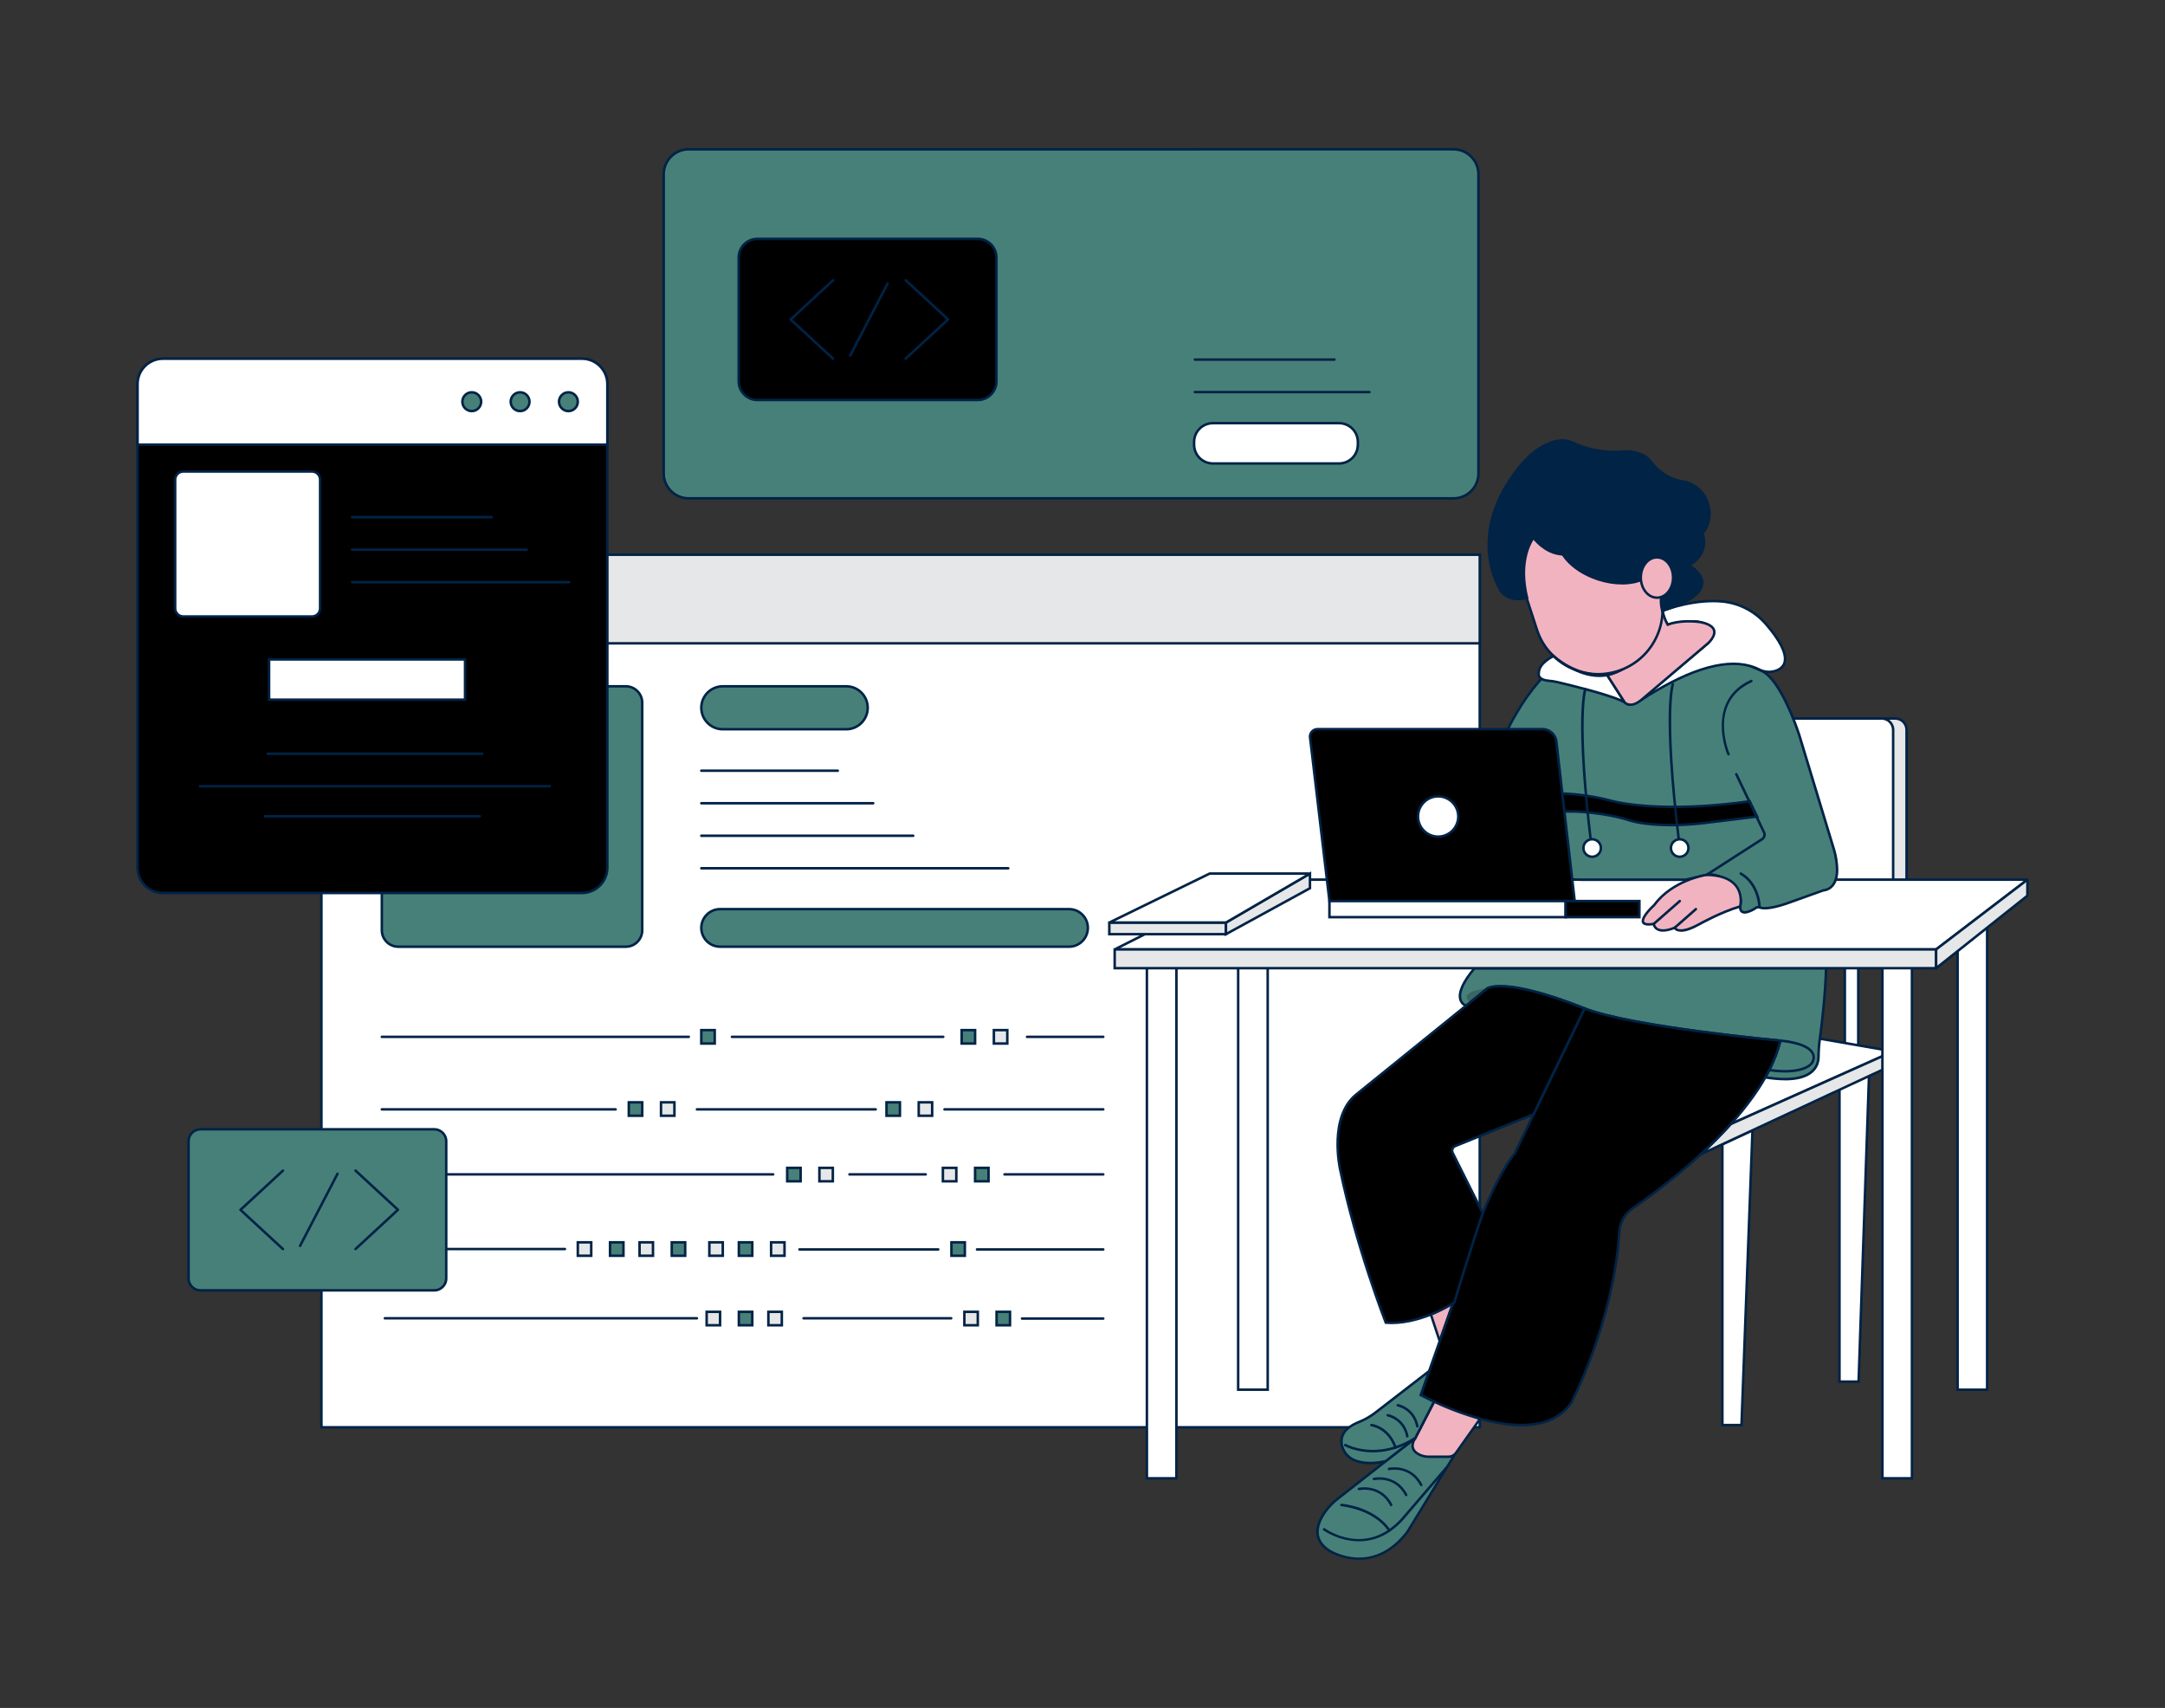 <?xml version="1.0" encoding="UTF-8"?>
<svg xmlns="http://www.w3.org/2000/svg" id="a" width="865.76" height="682.89" viewBox="0 0 865.76 682.89">
  <rect x="0" y="0" width="865.76" height="682.89" fill="#333333" stroke="none"/>
  <g>
    <g>
      <path d="M717.33,287.28h40.54c2.51,0,4.55,2.04,4.55,4.55v67.37h-45.09v-71.92h0Z" fill="#e6e7e8"></path>
      <path d="M762.92,359.7h-46.09v-72.92h41.04c2.78,0,5.05,2.27,5.05,5.05v67.87Zm-45.09-1h44.09v-66.87c0-2.23-1.82-4.05-4.05-4.05h-40.04v70.92Z" fill="#002346"></path>
    </g>
    <g>
      <path d="M711.97,287.28h40.53c2.51,0,4.55,2.04,4.55,4.55v67.37h-45.08v-71.92h0Z" fill="#fff"></path>
      <path d="M757.55,359.7h-46.08v-72.92h41.03c2.78,0,5.05,2.27,5.05,5.05v67.87Zm-45.08-1h44.08v-66.87c0-2.23-1.82-4.05-4.05-4.05h-40.03v70.92Z" fill="#002346"></path>
    </g>
    <g>
      <rect x="128.54" y="221.8" width="463.2" height="348.88" fill="#fff"></rect>
      <path d="M592.24,571.18H128.04V221.3h464.2v349.88Zm-463.2-1h462.2V222.3H129.04v347.88Z" fill="#002346"></path>
    </g>
    <g>
      <rect x="132.3" y="221.8" width="459.44" height="35.42" fill="#e6e7e8"></rect>
      <path d="M592.24,257.72H131.8v-36.42h460.44v36.42Zm-459.44-1h458.44v-34.42H132.8v34.42Z" fill="#002346"></path>
    </g>
    <g>
      <rect x="152.69" y="274.4" width="104.13" height="104.13" rx="6.58" ry="6.58" fill="#478079"></rect>
      <path d="M250.24,379.03h-90.97c-3.9,0-7.08-3.17-7.08-7.08v-90.97c0-3.9,3.17-7.08,7.08-7.08h90.97c3.9,0,7.08,3.17,7.08,7.08v90.97c0,3.9-3.17,7.08-7.08,7.08Zm-90.97-104.13c-3.35,0-6.08,2.73-6.08,6.08v90.97c0,3.35,2.73,6.08,6.08,6.08h90.97c3.35,0,6.08-2.73,6.08-6.08v-90.97c0-3.35-2.73-6.08-6.08-6.08h-90.97Z" fill="#002346"></path>
    </g>
    <g>
      <rect x="737.73" y="384.96" width="5.37" height="37.57" fill="#fff"></rect>
      <path d="M743.6,423.03h-6.37v-38.57h6.37v38.57Zm-5.37-1h4.37v-36.57h-4.37v36.57Z" fill="#002346"></path>
    </g>
    <g>
      <polygon points="688.76 457.52 688.76 569.78 696.4 569.78 700.8 451.92 688.76 457.52" fill="#fff"></polygon>
      <path d="M696.88,570.28h-8.62v-113.08l13.07-6.08-4.45,119.16Zm-7.62-1h6.66l4.35-116.56-11.01,5.12v111.44Z" fill="#002346"></path>
    </g>
    <g>
      <polygon points="735.58 435.42 735.58 552.42 743.23 552.42 747.39 430.05 735.58 435.42" fill="#fff"></polygon>
      <path d="M743.71,552.92h-8.63v-117.82l12.84-5.84-.03,.81-4.18,122.85Zm-7.63-1h6.67l4.12-121.08-10.78,4.9v116.18Z" fill="#002346"></path>
    </g>
    <g>
      <polygon points="692.1 449.44 757.05 420.39 727.73 415.3 693.88 400.78 692.1 449.44" fill="#fff"></polygon>
      <path d="M691.57,450.22l1.84-50.19,34.47,14.78,30.88,5.36-67.18,30.05Zm2.78-48.7l-1.72,47.13,62.72-28.05-27.82-4.84-33.18-14.23Z" fill="#002346"></path>
    </g>
    <g>
      <path d="M680.01,461.59l77-35.83v-5.37l-64.91,29.05s-7.55,8.26-12.09,12.15Z" fill="#e6e7e8"></path>
      <path d="M676.92,463.58l2.77-2.37c4.46-3.83,11.97-12.02,12.05-12.11l.17-.12,65.61-29.37v6.46l-.29,.13-80.3,37.37Zm15.48-13.73c-.64,.7-5.54,6.01-9.63,9.9l73.74-34.31v-4.28l-64.11,28.69Z" fill="#002346"></path>
    </g>
    <g>
      <rect x="265.41" y="59.7" width="325.8" height="139.55" rx="9.97" ry="9.97" fill="#478079"></rect>
      <path d="M581.24,199.75H275.38c-5.77,0-10.47-4.7-10.47-10.47V69.67c0-5.77,4.7-10.47,10.47-10.47h305.86c5.77,0,10.47,4.7,10.47,10.47v119.61c0,5.77-4.7,10.47-10.47,10.47ZM275.38,60.2c-5.22,0-9.47,4.25-9.47,9.47v119.61c0,5.22,4.25,9.47,9.47,9.47h305.86c5.22,0,9.47-4.25,9.47-9.47V69.67c0-5.22-4.25-9.47-9.47-9.47H275.38Z" fill="#002346"></path>
    </g>
    <g>
      <rect x="477.51" y="169.2" width="65.48" height="16.1" rx="7.5" ry="7.5" fill="#fff"></rect>
      <path d="M535.49,185.8h-50.48c-4.41,0-8-3.59-8-8v-1.1c0-4.41,3.59-8,8-8h50.48c4.41,0,8,3.59,8,8v1.1c0,4.41-3.59,8-8,8Zm-50.48-16.1c-3.86,0-7,3.14-7,7v1.1c0,3.86,3.14,7,7,7h50.48c3.86,0,7-3.14,7-7v-1.1c0-3.86-3.14-7-7-7h-50.48Z" fill="#002346"></path>
    </g>
    <g>
      <rect x="55.01" y="143.43" width="187.86" height="213.62" rx="10.13" ry="10.13" fill="#000000"></rect>
      <path d="M232.74,357.55H65.14c-5.86,0-10.63-4.77-10.63-10.63V153.56c0-5.86,4.77-10.63,10.63-10.63H232.74c5.86,0,10.63,4.77,10.63,10.63v193.35c0,5.86-4.77,10.63-10.63,10.63ZM65.14,143.93c-5.31,0-9.63,4.32-9.63,9.63v193.35c0,5.31,4.32,9.63,9.63,9.63H232.74c5.31,0,9.63-4.32,9.63-9.63V153.56c0-5.31-4.32-9.63-9.63-9.63H65.14Z" fill="#002346"></path>
    </g>
    <g>
      <path d="M65.14,143.43H232.74c5.6,0,10.13,4.54,10.13,10.13v24.22H55.01v-24.22c0-5.6,4.54-10.13,10.13-10.13Z" fill="#fff"></path>
      <path d="M243.37,178.28H54.51v-24.72c0-5.86,4.77-10.63,10.63-10.63H232.74c5.86,0,10.63,4.77,10.63,10.63v24.72Zm-187.86-1H242.37v-23.72c0-5.31-4.32-9.63-9.63-9.63H65.14c-5.31,0-9.63,4.32-9.63,9.63v23.72Z" fill="#002346"></path>
    </g>
    <g>
      <circle cx="188.65" cy="160.61" r="3.76" fill="#478079"></circle>
      <path d="M188.65,164.87c-2.35,0-4.26-1.91-4.26-4.26s1.91-4.26,4.26-4.26,4.26,1.91,4.26,4.26-1.91,4.26-4.26,4.26Zm0-7.52c-1.8,0-3.26,1.46-3.26,3.26s1.46,3.26,3.26,3.26,3.26-1.46,3.26-3.26-1.46-3.26-3.26-3.26Z" fill="#002346"></path>
    </g>
    <g>
      <circle cx="207.98" cy="160.61" r="3.76" fill="#478079"></circle>
      <path d="M207.98,164.87c-2.35,0-4.26-1.91-4.26-4.26s1.91-4.26,4.26-4.26,4.26,1.91,4.26,4.26-1.91,4.26-4.26,4.26Zm0-7.52c-1.8,0-3.26,1.46-3.26,3.26s1.46,3.26,3.26,3.26,3.26-1.46,3.26-3.26-1.46-3.26-3.26-3.26Z" fill="#002346"></path>
    </g>
    <g>
      <circle cx="227.3" cy="160.61" r="3.76" fill="#478079"></circle>
      <path d="M227.3,164.87c-2.35,0-4.26-1.91-4.26-4.26s1.91-4.26,4.26-4.26,4.26,1.91,4.26,4.26-1.91,4.26-4.26,4.26Zm0-7.52c-1.8,0-3.26,1.46-3.26,3.26s1.46,3.26,3.26,3.26,3.26-1.46,3.26-3.26-1.46-3.26-3.26-3.26Z" fill="#002346"></path>
    </g>
    <g>
      <rect x="107.61" y="263.66" width="78.36" height="16.1" fill="#fff"></rect>
      <path d="M186.47,280.26H107.11v-17.1h79.36v17.1Zm-78.36-1h77.36v-15.1H108.11v15.1Z" fill="#002346"></path>
    </g>
    <g>
      <rect x="280.44" y="274.4" width="66.55" height="17.18" rx="8.59" ry="8.59" fill="#478079"></rect>
      <path d="M338.4,292.08h-49.37c-5.01,0-9.09-4.08-9.09-9.09s4.08-9.09,9.09-9.09h49.37c5.01,0,9.09,4.08,9.09,9.09s-4.08,9.09-9.09,9.09Zm-49.37-17.18c-4.46,0-8.09,3.63-8.09,8.09s3.63,8.09,8.09,8.09h49.37c4.46,0,8.09-3.63,8.09-8.09s-3.63-8.09-8.09-8.09h-49.37Z" fill="#002346"></path>
    </g>
    <g>
      <rect x="280.44" y="363.49" width="154.58" height="15.03" rx="7.51" ry="7.51" fill="#478079"></rect>
      <path d="M427.51,379.02h-139.55c-4.42,0-8.02-3.6-8.02-8.02s3.6-8.01,8.02-8.01h139.55c4.42,0,8.02,3.6,8.02,8.01s-3.6,8.02-8.02,8.02Zm-139.55-15.03c-3.87,0-7.02,3.15-7.02,7.01s3.15,7.02,7.02,7.02h139.55c3.87,0,7.02-3.15,7.02-7.02s-3.15-7.01-7.02-7.01h-139.55Z" fill="#002346"></path>
    </g>
    <g>
      <rect x="280.44" y="411.87" width="5.37" height="5.37" fill="#478079"></rect>
      <path d="M286.31,417.74h-6.37v-6.37h6.37v6.37Zm-5.37-1h4.37v-4.37h-4.37v4.37Z" fill="#002346"></path>
    </g>
    <g>
      <rect x="384.56" y="411.87" width="5.37" height="5.37" fill="#478079"></rect>
      <path d="M390.43,417.74h-6.37v-6.37h6.37v6.37Zm-5.37-1h4.37v-4.37h-4.37v4.37Z" fill="#002346"></path>
    </g>
    <g>
      <rect x="397.44" y="411.87" width="5.37" height="5.37" fill="#e6e7e8"></rect>
      <path d="M403.31,417.74h-6.37v-6.37h6.37v6.37Zm-5.37-1h4.37v-4.37h-4.37v4.37Z" fill="#002346"></path>
    </g>
    <g>
      <rect x="251.45" y="440.74" width="5.37" height="5.37" fill="#478079"></rect>
      <path d="M257.32,446.61h-6.37v-6.37h6.37v6.37Zm-5.37-1h4.37v-4.37h-4.37v4.37Z" fill="#002346"></path>
    </g>
    <g>
      <rect x="264.33" y="440.74" width="5.37" height="5.37" fill="#e6e7e8"></rect>
      <path d="M270.2,446.61h-6.37v-6.37h6.37v6.37Zm-5.37-1h4.37v-4.37h-4.37v4.37Z" fill="#002346"></path>
    </g>
    <g>
      <rect x="314.79" y="466.95" width="5.37" height="5.37" fill="#478079"></rect>
      <path d="M320.66,472.82h-6.37v-6.37h6.37v6.37Zm-5.37-1h4.37v-4.37h-4.37v4.37Z" fill="#002346"></path>
    </g>
    <g>
      <rect x="327.67" y="466.95" width="5.37" height="5.37" fill="#e6e7e8"></rect>
      <path d="M333.54,472.82h-6.37v-6.37h6.37v6.37Zm-5.37-1h4.37v-4.37h-4.37v4.37Z" fill="#002346"></path>
    </g>
    <g>
      <rect x="385.64" y="524.51" width="5.37" height="5.37" fill="#e6e7e8"></rect>
      <path d="M391.51,530.38h-6.37v-6.37h6.37v6.37Zm-5.37-1h4.37v-4.37h-4.37v4.37Z" fill="#002346"></path>
    </g>
    <g>
      <rect x="398.52" y="524.51" width="5.37" height="5.37" fill="#478079"></rect>
      <path d="M404.39,530.38h-6.37v-6.37h6.37v6.37Zm-5.37-1h4.37v-4.37h-4.37v4.37Z" fill="#002346"></path>
    </g>
    <g>
      <rect x="377.05" y="466.95" width="5.37" height="5.37" fill="#e6e7e8"></rect>
      <path d="M382.92,472.82h-6.37v-6.37h6.37v6.37Zm-5.37-1h4.37v-4.37h-4.37v4.37Z" fill="#002346"></path>
    </g>
    <g>
      <rect x="389.93" y="466.95" width="5.37" height="5.37" fill="#478079"></rect>
      <path d="M395.8,472.82h-6.37v-6.37h6.37v6.37Zm-5.37-1h4.37v-4.37h-4.37v4.37Z" fill="#002346"></path>
    </g>
    <g>
      <rect x="231.06" y="496.72" width="5.37" height="5.37" fill="#e6e7e8"></rect>
      <path d="M236.93,502.59h-6.37v-6.37h6.37v6.37Zm-5.37-1h4.37v-4.37h-4.37v4.37Z" fill="#002346"></path>
    </g>
    <g>
      <rect x="243.94" y="496.72" width="5.37" height="5.37" fill="#478079"></rect>
      <path d="M249.81,502.59h-6.37v-6.37h6.37v6.37Zm-5.37-1h4.37v-4.37h-4.37v4.37Z" fill="#002346"></path>
    </g>
    <g>
      <rect x="255.75" y="496.72" width="5.37" height="5.37" fill="#e6e7e8"></rect>
      <path d="M261.62,502.59h-6.37v-6.37h6.37v6.37Zm-5.37-1h4.37v-4.37h-4.37v4.37Z" fill="#002346"></path>
    </g>
    <g>
      <rect x="282.58" y="524.51" width="5.37" height="5.37" fill="#e6e7e8"></rect>
      <path d="M288.45,530.38h-6.37v-6.37h6.37v6.37Zm-5.37-1h4.37v-4.37h-4.37v4.37Z" fill="#002346"></path>
    </g>
    <g>
      <rect x="295.46" y="524.51" width="5.37" height="5.37" fill="#478079"></rect>
      <path d="M301.33,530.38h-6.37v-6.37h6.37v6.37Zm-5.37-1h4.37v-4.37h-4.37v4.37Z" fill="#002346"></path>
    </g>
    <g>
      <rect x="307.27" y="524.51" width="5.37" height="5.37" fill="#e6e7e8"></rect>
      <path d="M313.14,530.38h-6.37v-6.37h6.37v6.37Zm-5.37-1h4.37v-4.37h-4.37v4.37Z" fill="#002346"></path>
    </g>
    <g>
      <rect x="268.63" y="496.72" width="5.37" height="5.37" fill="#478079"></rect>
      <path d="M274.5,502.59h-6.37v-6.37h6.37v6.37Zm-5.37-1h4.37v-4.37h-4.37v4.37Z" fill="#002346"></path>
    </g>
    <g>
      <rect x="283.66" y="496.72" width="5.37" height="5.37" fill="#e6e7e8"></rect>
      <path d="M289.53,502.59h-6.37v-6.37h6.37v6.37Zm-5.37-1h4.37v-4.37h-4.37v4.37Z" fill="#002346"></path>
    </g>
    <g>
      <rect x="295.46" y="496.72" width="5.37" height="5.37" fill="#478079"></rect>
      <path d="M301.33,502.59h-6.37v-6.37h6.37v6.37Zm-5.37-1h4.37v-4.37h-4.37v4.37Z" fill="#002346"></path>
    </g>
    <g>
      <rect x="380.46" y="496.72" width="5.37" height="5.37" fill="#478079"></rect>
      <path d="M386.33,502.59h-6.37v-6.37h6.37v6.37Zm-5.37-1h4.37v-4.37h-4.37v4.37Z" fill="#002346"></path>
    </g>
    <g>
      <rect x="308.35" y="496.72" width="5.37" height="5.37" fill="#e6e7e8"></rect>
      <path d="M314.22,502.59h-6.37v-6.37h6.37v6.37Zm-5.37-1h4.37v-4.37h-4.37v4.37Z" fill="#002346"></path>
    </g>
    <g>
      <rect x="354.5" y="440.74" width="5.37" height="5.37" fill="#478079"></rect>
      <path d="M360.37,446.61h-6.37v-6.37h6.37v6.37Zm-5.37-1h4.37v-4.37h-4.37v4.37Z" fill="#002346"></path>
    </g>
    <g>
      <rect x="367.39" y="440.74" width="5.37" height="5.37" fill="#e6e7e8"></rect>
      <path d="M373.26,446.61h-6.37v-6.37h6.37v6.37Zm-5.37-1h4.37v-4.37h-4.37v4.37Z" fill="#002346"></path>
    </g>
    <g>
      <rect x="458.63" y="382.82" width="11.81" height="208.25" fill="#fff"></rect>
      <path d="M470.94,591.57h-12.81v-209.25h12.81v209.25Zm-11.81-1h10.81v-207.25h-10.81v207.25Z" fill="#002346"></path>
    </g>
    <g>
      <rect x="495.13" y="383.35" width="11.81" height="172.29" fill="#fff"></rect>
      <path d="M507.44,556.14h-12.81v-173.29h12.81v173.29Zm-11.81-1h10.81v-171.29h-10.81v171.29Z" fill="#002346"></path>
    </g>
    <g>
      <rect x="752.76" y="382.82" width="11.81" height="208.25" fill="#fff"></rect>
      <path d="M765.07,591.57h-12.81v-209.25h12.81v209.25Zm-11.81-1h10.81v-207.25h-10.81v207.25Z" fill="#002346"></path>
    </g>
    <g>
      <rect x="782.82" y="369.4" width="11.81" height="186.25" fill="#fff"></rect>
      <path d="M795.13,556.15h-12.81v-187.25h12.81v187.25Zm-11.81-1h10.81v-185.25h-10.81v185.25Z" fill="#002346"></path>
    </g>
    <g>
      <path d="M446.29,379.33l54.85-27.62h309.45c.05,0,.07,.07,.03,.1l-36.39,27.79H446.35c-.15,0-.2-.2-.06-.27Z" fill="#fff"></path>
      <path d="M774.4,380.1H446.35c-.3,0-.56-.2-.62-.5-.07-.29,.07-.59,.34-.72l54.96-27.67h309.92l.17,.38c.08,.22,0,.47-.19,.62l-36.53,27.9Zm-326.55-1h326.21l35.21-26.89H501.26l-53.4,26.89Z" fill="#002346"></path>
    </g>
    <g>
      <path d="M565.98,574.97l-30.87,24.15c-1.91,1.49-3.64,3.2-5.06,5.16-3.05,4.2-5.98,10.95,1.58,15.78,0,0,17.17,10.74,31.13-7.51l19.37-31.64-16.15-5.93Z" fill="#478079"></path>
      <path d="M543.46,623.64c-6.89,0-12-3.1-12.1-3.16-2.76-1.76-4.4-3.93-4.88-6.44-.71-3.74,1.32-7.53,3.15-10.05,1.37-1.88,3.1-3.65,5.16-5.26l31.09-24.32,16.98,6.24-19.69,32.16c-6.53,8.53-13.79,10.84-19.73,10.84Zm22.61-48.1l-30.65,23.97c-1.98,1.55-3.65,3.25-4.96,5.06-1.71,2.36-3.62,5.88-2.98,9.27,.42,2.23,1.91,4.18,4.43,5.79,.68,.43,16.95,10.27,30.46-7.39l19.02-31.08-15.32-5.62Z" fill="#002346"></path>
    </g>
    <g>
      <path d="M574.03,559.4l-8,15.57s-3.32,4,1.25,6.48c1.25,.67,2.64,1.01,4.06,1h7.9c1.17,0,2.26-.56,2.94-1.51l9.69-13.67s-13.59-5.23-17.84-7.87Z" fill="#f2b3c1"></path>
      <path d="M571.29,582.94c-1.47,0-2.93-.37-4.24-1.06-1.49-.81-2.36-1.86-2.61-3.12-.38-1.97,.93-3.75,1.17-4.06l8.22-16,.45,.28c4.16,2.58,17.62,7.78,17.76,7.83l.59,.23-10.06,14.19c-.77,1.08-2.02,1.72-3.34,1.72h-7.96Zm2.94-22.85l-7.82,15.19s-1.32,1.63-1,3.3c.19,.96,.9,1.78,2.11,2.44,1.16,.62,2.46,.94,3.77,.94,.02,0,.03,0,.05,0h7.91c1.01,0,1.95-.49,2.54-1.3l9.32-13.15c-2.59-1.01-12.74-5.01-16.88-7.41Z" fill="#002346"></path>
    </g>
    <g>
      <polygon points="572.19 525.57 575.71 536.2 581.05 521 572.19 525.57" fill="#f2b3c1"></polygon>
      <path d="M575.7,537.72l-4.11-12.4,10.33-5.33-6.23,17.73Zm-2.91-11.91l2.93,8.86,4.45-12.67-7.39,3.81Z" fill="#002346"></path>
    </g>
    <g>
      <path d="M734.64,347.74c0,8.24-5.5,8.24-5.5,8.24l-15,5.37c-6.68,2.23-9.44,1.89-10.5,1.46-.45-.17-.94-.13-1.36,.1-.02,.03-.05,.05-.08,.06-1.16,.81-2.45,1.4-3.82,1.75h0c-2.89,.58-2.48-2.31-2.48-2.31,.1-.51,.16-1.02,.2-1.54,.14-4.01-2.15-7.71-5.8-9.37-1.53-.71-3.13-1.27-4.77-1.68-1.01-.25-2.06-.25-3.07,0l-8.33,1.91h-41.87l-38.39-1.12c-3.57-22.63,.88-45.79,12.58-65.48,2.57-4.41,5.52-8.58,8.82-12.47,.72-.84,1.14-1.27,1.14-1.27l2.37-3.43s32,2.14,32.37,1.07,22.15-14,22.15-14l30.76,13c1.37,.6,2.59,1.48,3.59,2.59,6.62,6.85,11.81,23.17,11.81,23.17l14,46.16c.72,2.54,1.12,5.15,1.18,7.79Z" fill="#478079"></path>
      <path d="M697.66,365.3c-.65,0-1.17-.19-1.56-.56-.9-.85-.71-2.33-.7-2.4,.1-.51,.16-1.01,.2-1.5,.13-3.8-2.03-7.3-5.51-8.88-1.5-.7-3.08-1.25-4.68-1.65-.93-.23-1.9-.23-2.83,0l-8.45,1.92h-41.87l-38.82-1.13-.06-.41c-3.58-22.69,.91-46.06,12.64-65.81,2.57-4.42,5.56-8.64,8.87-12.54,.73-.86,1.16-1.29,1.16-1.29l2.48-3.6,.28,.02c11.58,.78,30.42,1.78,32.01,1.2,1.53-1.66,14.42-9.43,22.23-14.06l.22-.13,.23,.1,30.76,13c1.44,.64,2.71,1.55,3.77,2.71,6.61,6.84,11.7,22.68,11.92,23.35l14,46.17c.74,2.58,1.14,5.25,1.2,7.92h0c0,8.03-5.12,8.69-5.9,8.75l-14.93,5.35c-6.55,2.19-9.52,2-10.86,1.45-.27-.1-.58-.09-.86,.04h0s-.18,.12-.18,.12c-1.13,.8-2.47,1.41-3.9,1.78-.3,.06-.58,.09-.84,.09Zm-13.67-16.16c.56,0,1.11,.07,1.66,.2,1.67,.41,3.3,.99,4.86,1.71,3.85,1.75,6.24,5.61,6.09,9.84-.04,.55-.11,1.09-.21,1.62-.03,.26-.04,1.09,.4,1.51,.3,.28,.8,.36,1.49,.22,1.29-.33,2.52-.89,3.63-1.67l.12-.09c.55-.3,1.19-.35,1.78-.13,.79,.32,3.34,.81,10.16-1.47l15.16-5.4c.2,0,5-.13,5-7.73-.06-2.59-.45-5.17-1.16-7.66l-14-46.15c-.05-.16-5.23-16.28-11.69-22.97-.97-1.07-2.12-1.9-3.43-2.48l-30.52-12.9c-8.12,4.83-21.03,12.7-21.75,13.67-.11,.36-.46,1.36-32.56-.79l-2.21,3.2c-.06,.07-.47,.49-1.17,1.31-3.27,3.85-6.22,8.02-8.77,12.4-11.54,19.43-16.01,42.41-12.58,64.74l37.97,1.11h41.8l8.27-1.9c.54-.13,1.09-.2,1.64-.2Zm-33.19-80.45s-.09,.09-.13,.18c.02-.05,.06-.11,.13-.18Z" fill="#002346"></path>
    </g>
    <g>
      <path d="M699.67,320.34s-30.74,5-53.75,.22c-.59-.12-1.17-.27-1.75-.43-9.04-2.38-18.4-3.32-27.74-2.79l-22.06-.18-1.09,7.3h36.87s12,.39,21.7,3.61c0,0,9.66,3.22,29,1.07l21.82-2.66-3-6.14Z" fill="#000000"></path>
      <path d="M668.06,330.39c-10.68,0-16.08-1.74-16.37-1.84-9.52-3.16-21.44-3.58-21.56-3.58h-37.43l1.24-8.3,22.49,.18c9.37-.54,18.76,.41,27.86,2.81,.57,.16,1.14,.31,1.72,.42,22.65,4.71,53.26-.17,53.57-.22l.37-.06,3.47,7.1-22.52,2.75c-4.91,.55-9.19,.75-12.85,.75Zm-74.2-6.43h36.29c.14,0,12.2,.43,21.86,3.64,.1,.03,9.81,3.15,28.79,1.05l21.12-2.57-2.53-5.18c-3.56,.54-32.08,4.62-53.56,.16-.6-.12-1.19-.27-1.78-.44-9-2.37-18.28-3.31-27.58-2.77l-21.66-.17-.94,6.3Z" fill="#002346"></path>
    </g>
    <path d="M663.13,233.99c-1.13,0-1.98-1.54-1.98-3.59s.85-3.6,1.98-3.6,1.98,1.55,1.98,3.6-.85,3.59-1.98,3.59Zm0-6.44c-.58,0-1.23,1.22-1.23,2.85s.65,2.84,1.23,2.84,1.23-1.22,1.23-2.84-.65-2.85-1.23-2.85Z" fill="red"></path>
    <path d="M641.48,275.87c-5.8-3.27-12.08-5.45-18.66-6.47l.12-.74c6.67,1.03,13.04,3.24,18.92,6.55l-.37,.65Z" fill="red"></path>
    <g>
      <path d="M730.21,387.11c0,.17,0,8.76-2.14,25.76l-.34,2.43c-.32,2.41-.5,4.84-.52,7.27-.06,3.84-2.56,11.15-21.3,8.21,.49-.83,.94-1.65,1.36-2.49l.35-.68c1.57-3,3.69-7.58,4.35-11.52,0,0-59-5.36-78.37-12.88,0,0-28.3-11.81-38.84-8.05l-8.39,7s-7.51-2.15,3.22-15l140.62-.05Z" fill="#478079"></path>
      <path d="M713.75,431.96c-2.36,0-5-.23-7.92-.69l-.73-.11,.37-.63c.5-.85,.94-1.65,1.34-2.46l.35-.68c1.54-2.93,3.47-7.13,4.21-10.84-6.01-.57-59.74-5.79-77.96-12.86-.29-.12-28.1-11.64-38.41-8.07l-8.52,7.11-.25-.07c-.08-.02-2.02-.6-2.69-2.8-.93-3.01,.98-7.39,5.67-13l.15-.18,141.35-.05v.5c0,.36-.02,8.98-2.14,25.82l-.34,2.44c-.32,2.38-.49,4.8-.52,7.21-.03,1.8-.56,4.37-2.95,6.38-2.38,2-6.07,3.01-11.01,3.01Zm-7.04-1.57c8.36,1.22,14.21,.48,17.41-2.21,2.1-1.77,2.57-4.03,2.59-5.62,.02-2.44,.2-4.91,.52-7.33l.34-2.43c1.85-14.72,2.1-23.11,2.13-25.19l-139.88,.05c-5.4,6.52-5.88,10.05-5.34,11.87,.39,1.29,1.34,1.86,1.79,2.06l8.32-6.9c10.6-3.78,38.04,7.57,39.2,8.06,19.07,7.41,77.63,12.79,78.22,12.84l.54,.05-.09,.53c-.66,3.96-2.76,8.53-4.4,11.67l-.35,.68c-.31,.62-.64,1.24-1,1.88Z" fill="#002346"></path>
    </g>
    <g>
      <path d="M711.97,416.09s13.8,.92,13.29,7c-.11,1.14-.69,2.17-1.61,2.85-1.84,1.41-6.25,3.29-16.15,1.89,1.88-3.75,3.37-7.69,4.47-11.74Z" fill="#478079"></path>
      <path d="M713.97,428.83c-1.87,0-4.04-.15-6.54-.5l-.69-.1,.31-.62c1.86-3.72,3.35-7.63,4.43-11.65l.11-.4,.41,.03c.39,.03,9.51,.67,12.68,4.36,.81,.95,1.18,2.02,1.08,3.18-.12,1.28-.78,2.45-1.81,3.21-1.61,1.23-4.58,2.49-9.98,2.49Zm-5.71-1.4c9.38,1.22,13.47-.65,15.09-1.88,.81-.6,1.32-1.51,1.42-2.5,.08-.9-.2-1.7-.84-2.44-2.54-2.96-9.78-3.81-11.58-3.98-1.03,3.71-2.4,7.34-4.09,10.8Z" fill="#002346"></path>
    </g>
    <g opacity=".2">
      <path d="M588.01,400.78s-6.33-4,6.75-5.62l-6.75,5.62Z"></path>
    </g>
    <g>
      <path d="M711.97,416.09c-1,3.99-2.46,7.86-4.35,11.52l-.35,.68c-.23,.43-.44,.81-.63,1.15s-.47,.89-.73,1.34c-13.3,23.42-41.56,44.44-53.06,52.37-3.07,2.11-5.01,5.5-5.27,9.22-2.38,36.84-19.34,68.64-19.34,68.64-3.61,5.17-9,7.66-15,8.46-19.1,2.58-45.12-11.68-45.12-11.68l14-39.72c11.81-44,23.61-56.89,23.61-56.89l26.54-55.12,1.37-2.85c19.29,7.52,78.33,12.88,78.33,12.88Z" fill="#000000"></path>
      <path d="M608.43,570.28c-18.33,0-40.31-11.92-40.55-12.05l-.37-.2,14.14-40.12c11.3-42.1,22.79-55.99,23.66-57l28.08-58.33,.43,.17c19,7.41,77.6,12.79,78.19,12.85l.58,.05-.14,.57c-1.01,4.02-2.49,7.94-4.39,11.63l-.35,.68c-.23,.44-.45,.82-.64,1.17-.08,.14-.17,.3-.26,.49-.15,.28-.31,.58-.47,.86-13.34,23.5-41.66,44.56-53.21,52.53-2.97,2.03-4.81,5.26-5.05,8.84-2.36,36.52-19.23,68.52-19.4,68.84-3.41,4.9-8.58,7.81-15.38,8.72-1.58,.21-3.22,.31-4.88,.31Zm-39.69-12.73c3.25,1.71,26.96,13.79,44.44,11.42,6.51-.87,11.44-3.65,14.66-8.25,.14-.27,16.91-32.08,19.25-68.39,.27-3.9,2.27-7.39,5.49-9.6,11.5-7.93,39.67-28.89,52.91-52.21,.15-.27,.31-.56,.45-.83,.1-.19,.19-.37,.27-.51,.19-.34,.4-.72,.62-1.14l.35-.67c1.78-3.45,3.18-7.1,4.16-10.85-6.17-.58-58.94-5.72-77.45-12.69l-1.17,2.44-26.57,55.19-.05,.05c-.12,.13-11.87,13.36-23.5,56.68l-13.87,39.35Z" fill="#002346"></path>
    </g>
    <g>
      <path d="M613.24,445.51l-31.35,12.72c-1.06,.43-1.53,1.67-1.01,2.69l12.05,24.11s-5.54,16.19-11.4,35.76c0,0-13.42,9.12-27.37,8.05,0,0-11.81-30.06-18.25-61.19,0,0-4.72-21.09,6.44-30.06l43.52-35.2,8.93-7.23s6.64-4.83,38.84,8.05l-20.4,42.3Z" fill="#000000"></path>
      <path d="M556.44,529.43c-.77,0-1.54-.03-2.32-.09l-.31-.02-.11-.29c-.12-.3-11.9-30.46-18.27-61.27-.19-.87-4.66-21.49,6.62-30.55l52.45-42.43c.3-.22,7.25-4.86,39.34,7.97l.5,.2-20.72,42.96-31.53,12.8c-.38,.15-.67,.45-.81,.83-.15,.38-.12,.8,.06,1.17l12.15,24.29-.07,.2c-.06,.16-5.6,16.41-11.39,35.74l-.05,.17-.15,.1c-.13,.09-12.26,8.22-25.37,8.22Zm-1.93-1.06c12.72,.85,25.11-6.93,26.59-7.89,5.43-18.12,10.64-33.5,11.29-35.41l-11.96-23.92c-.31-.61-.34-1.33-.1-1.97,.24-.64,.74-1.15,1.37-1.41l31.17-12.65,20.08-41.64c-30.88-12.27-37.8-7.95-37.87-7.91l-52.42,42.41c-10.79,8.67-6.31,29.35-6.27,29.56,6.02,29.11,16.88,57.63,18.11,60.82Z" fill="#002346"></path>
    </g>
    <g>
      <path d="M571.49,548.22l-21.27,16.42c-2.07,1.63-4.36,2.95-6.81,3.93-3.21,1.25-7.85,4-6.84,9.17,.57,2.75,2.47,5.03,5.07,6.09,2.55,1.06,6.59,1.78,12.53,.37l11.81-9.23,7.47-14.54-5.33-2.64,3.37-9.57Z" fill="#478079"></path>
      <path d="M547.98,585.48c-2.9,0-5.05-.57-6.53-1.19-2.75-1.13-4.76-3.54-5.37-6.45-1.1-5.62,4.01-8.52,7.15-9.74,2.4-.96,4.65-2.26,6.68-3.86l22.61-17.46-3.79,10.75,5.39,2.67-7.84,15.16-12,9.32c-2.4,.57-4.5,.79-6.3,.79Zm22.47-35.83l-19.93,15.39c-2.11,1.66-4.44,3-6.93,4-3.49,1.36-7.44,3.95-6.53,8.61,.54,2.58,2.32,4.72,4.77,5.72,2.26,.94,6.18,1.76,12.12,.37l11.64-9.09,7.19-13.99-5.27-2.61,2.96-8.39Z" fill="#002346"></path>
    </g>
    <g>
      <rect x="445.75" y="379.6" width="328.48" height="7.51" fill="#e6e7e8"></rect>
      <path d="M774.73,387.61H445.25v-8.51h329.48v8.51Zm-328.48-1h327.48v-6.51H446.25v6.51Z" fill="#002346"></path>
    </g>
    <g>
      <path d="M774.23,379.6v7.49s.01,.01,.02,0l36.48-28.97,.02-5.98c0-.18-.2-.28-.35-.17l-36.17,27.62Z" fill="#e6e7e8"></path>
      <path d="M774.31,387.69l-.57-.29v-.31s0-7.73,0-7.73l.2-.15,36.17-27.62c.22-.17,.51-.19,.75-.07s.4,.37,.4,.64l-.02,6.22-36.92,29.32Zm.42-7.84v6.23l35.5-28.19,.02-5.16-35.52,27.12Z" fill="#002346"></path>
    </g>
    <g>
      <path d="M531.63,360.27h98.07l-7.33-63.74c-.31-2.84-2.71-5-5.57-5h-90c-1.66,.03-2.98,1.4-2.95,3.05,0,.09,0,.17,.02,.26l7.76,65.43Z" fill="#000000"></path>
      <path d="M630.26,360.77h-99.07l-7.81-65.87c-.01-.1-.02-.21-.02-.31-.02-.93,.33-1.82,.98-2.49s1.52-1.05,2.46-1.07h90.01c3.12,0,5.73,2.34,6.07,5.45l7.39,64.29Zm-98.19-1h97.06l-7.27-63.18c-.28-2.6-2.47-4.55-5.07-4.56h-90c-.66,.01-1.28,.28-1.75,.76-.46,.48-.71,1.11-.7,1.78,0,.07,0,.14,.01,.21l7.71,64.99Z" fill="#002346"></path>
    </g>
    <g>
      <rect x="531.63" y="360.27" width="94.46" height="6.44" fill="#fff"></rect>
      <path d="M626.59,367.21h-95.46v-7.44h95.46v7.44Zm-94.46-1h93.46v-5.44h-93.46v5.44Z" fill="#002346"></path>
    </g>
    <g>
      <rect x="626.09" y="360.27" width="29.49" height="6.44" fill="#000000"></rect>
      <path d="M656.08,367.21h-30.49v-7.44h30.49v7.44Zm-29.49-1h28.49v-5.44h-28.49v5.44Z" fill="#002346"></path>
    </g>
    <g>
      <rect x="443.6" y="368.86" width="46.65" height="4.65" fill="#e6e7e8"></rect>
      <path d="M490.75,374.01h-47.65v-5.65h47.65v5.65Zm-46.65-1h45.65v-3.65h-45.65v3.65Z" fill="#002346"></path>
    </g>
    <polygon points="523.84 349.28 523.84 355.14 490.25 373.51 490.25 368.86 523.84 349.28" fill="#ccc"></polygon>
    <g>
      <polygon points="523.84 349.28 523.84 355.14 490.25 373.51 490.25 368.86 523.84 349.28" fill="#e6e7e8"></polygon>
      <path d="M489.75,374.35v-5.78l34.59-20.16v7.03l-.26,.14-34.33,18.77Zm1-5.21v3.52l32.59-17.82v-4.69l-32.59,19Z" fill="#002346"></path>
    </g>
    <g>
      <path d="M682.43,349.8s-13.47,1.87-20.95,12.08c0,0-10.05,9.15-.18,7.53,0,0,.47,4.68,8.39,1.53,0,0,1.37,3.31,10-1.53,0,0,8.64-4.84,16.16-7,.02,.01,3.19-12.36-13.42-12.61Z" fill="#f2b3c1"></path>
      <path d="M672.21,372.54c-.56,0-1.07-.08-1.52-.23-.6-.21-.97-.52-1.19-.77-3.12,1.18-5.5,1.3-7.06,.35-.95-.58-1.35-1.4-1.52-1.92-2.4,.33-3.81,.01-4.29-.98-1.07-2.22,3.57-6.61,4.52-7.46,7.45-10.19,21.08-12.18,21.21-12.2h.04s.04,0,.04,0c9.02,.14,12.32,3.85,13.49,6.95,1.14,3,.54,6.26,.26,6.52l-.08,.08-.11,.03c-7.38,2.12-15.97,6.91-16.06,6.96-3.21,1.8-5.79,2.7-7.72,2.7Zm-2.25-2.24l.19,.45s.21,.42,.93,.65c.97,.31,3.34,.4,8.38-2.42,.09-.05,8.56-4.77,15.99-6.96,.18-.94,.67-4.46-1.5-7.38-2.07-2.79-5.93-4.26-11.48-4.35-.77,.12-13.51,2.21-20.59,11.88-2.18,2-4.91,5.23-4.36,6.38,.13,.27,.76,.86,3.7,.37l.52-.08,.05,.52s.13,1.07,1.18,1.7c.93,.56,2.82,.91,6.54-.57l.45-.18Z" fill="#002346"></path>
    </g>
    <g>
      <path d="M664.74,244.23s12.2-4.93,24.24-3.72c6.73,.73,12.93,4.01,17.33,9.17,4.85,5.6,11.54,15.1,4.38,18.3-2.36,.98-5.03,.86-7.29-.33-5-2.49-17.91-6.91-47.79,12.65l27.37-23.08s6.49-6.48-3.5-8.53c-.86-.17-1.74-.25-2.62-.25-3.37,.06-6.72,.48-10,1.27,0,0-2.12-3.44-2.12-5.48Z" fill="#fff"></path>
      <path d="M655.88,280.72l-.6-.8,27.37-23.08h0s2.43-2.47,1.79-4.61c-.43-1.42-2.13-2.45-5.07-3.05-.82-.16-1.63-.25-2.52-.24-3.32,.06-6.65,.48-9.88,1.26l-.35,.08-.19-.31c-.09-.15-2.19-3.58-2.19-5.74v-.34l.31-.13c.12-.05,12.45-4.97,24.48-3.75,6.89,.75,13.16,4.07,17.66,9.34,3.96,4.57,8.47,10.95,7.5,15.35-.37,1.66-1.48,2.92-3.29,3.73-2.52,1.04-5.33,.92-7.73-.34-10.55-5.25-26.46-1.01-47.28,12.62Zm21-32.78c.91,0,1.81,.09,2.69,.26,3.33,.68,5.29,1.94,5.83,3.74,.81,2.71-1.95,5.51-2.07,5.63l-22.03,18.58c18.25-10.84,32.47-13.86,42.32-8.95,2.14,1.13,4.65,1.24,6.88,.32,1.52-.68,2.41-1.67,2.71-3.03,.69-3.12-1.89-8.26-7.28-14.48-4.33-5.08-10.37-8.28-17.01-9-10.68-1.07-21.64,2.8-23.67,3.56,.17,1.54,1.38,3.76,1.84,4.57,3.19-.74,6.47-1.14,9.75-1.2h.03Z" fill="#002346"></path>
    </g>
    <g opacity=".3">
      <path d="M698.01,249.71c-5.73,6.95-13.48,12.06-21.25,16.49-1.15,.58-2.28,1.2-3.44,1.76,8.36-5.92,17-11.41,24.69-18.25Z" fill="#fff"></path>
    </g>
    <g opacity=".3">
      <path d="M707.67,254c-4.8,5.34-11.95,8.18-18.91,9.34,6.47-2.57,13.26-5.24,18.91-9.35h0Z" fill="#fff"></path>
    </g>
    <g>
      <path d="M649.71,280.84c-4.44-2.67-21.36-6.8-27.08-8.15-1.11-.25-2.24-.41-3.37-.5-4.81-.45-3.9-3.16-3.9-3.16,0-4.29,6.63-7.09,6.63-7.09,6,6.11,13.48,9.26,20.74,8l6.98,10.9Z" fill="#fff"></path>
      <path d="M651.28,282.37l-1.83-1.1c-4.41-2.65-21.73-6.86-26.94-8.09-1.08-.24-2.19-.4-3.29-.49-2.03-.19-3.38-.79-4.03-1.79-.54-.83-.4-1.67-.33-1.94,.07-4.53,6.65-7.36,6.94-7.48l.31-.13,.24,.24c6.07,6.18,13.47,9.04,20.3,7.86l.33-.06,8.31,12.98Zm-29.4-19.83c-1.26,.6-6.02,3.08-6.02,6.49l-.03,.16s-.18,.6,.21,1.18c.47,.71,1.6,1.17,3.26,1.32,1.15,.09,2.3,.26,3.43,.51,6.05,1.43,19.68,4.78,25.57,7.37l-5.82-9.09c-6.97,1.08-14.45-1.8-20.61-7.95Z" fill="#002346"></path>
    </g>
    <g>
      <circle cx="575.1" cy="326.46" r="8.05" fill="#fff"></circle>
      <path d="M575.1,335.01c-4.71,0-8.55-3.83-8.55-8.55s3.84-8.55,8.55-8.55,8.55,3.83,8.55,8.55-3.84,8.55-8.55,8.55Zm0-16.1c-4.16,0-7.55,3.39-7.55,7.55s3.39,7.55,7.55,7.55,7.55-3.39,7.55-7.55-3.39-7.55-7.55-7.55Z" fill="#002346"></path>
    </g>
    <g>
      <path d="M682.98,257.22l-26.83,22.77c-4.3,3.45-6.44,.85-6.44,.85l-1.19-1.87-5.79-9c20.4-4.65,18.67-31.41,18.67-31.41h3.34c-.55,3.87,.21,7.81,2.14,11.2,3.91-1.57,9-1.42,11.4-1.23,.98,.07,1.95,.23,2.89,.49,8.63,2.32,1.81,8.2,1.81,8.2Z" fill="#f2b3c1"></path>
      <path d="M652.05,282.26c-1.77,0-2.7-1.09-2.72-1.11l-7.39-11.5,.68-.16c19.75-4.5,18.31-30.64,18.29-30.9l-.03-.52h4.43s-.08,.56-.08,.56c-.51,3.6,.16,7.32,1.88,10.52,3.89-1.42,8.66-1.31,11.22-1.11,1,.07,2.01,.24,2.98,.51,2.72,.73,4.29,1.91,4.65,3.5,.62,2.69-2.52,5.43-2.65,5.54h0s-26.83,22.77-26.83,22.77c-1.81,1.45-3.29,1.89-4.42,1.89Zm-8.53-11.97l6.61,10.29s1.88,2.11,5.72-.97l26.82-22.76c.07-.06,2.81-2.48,2.33-4.58-.28-1.21-1.61-2.14-3.95-2.77-.91-.25-1.85-.41-2.8-.47-2.06-.16-7.27-.37-11.18,1.2l-.4,.16-.21-.37c-1.88-3.3-2.68-7.17-2.27-10.95h-2.27c.1,3.76-.09,26.51-18.39,31.23Z" fill="#002346"></path>
    </g>
    <g>
      <rect x="610.64" y="201.01" width="51.48" height="68.95" rx="25.74" ry="25.74" transform="translate(-41.64 208.67) rotate(-18.04)" fill="#f2b3c1"></rect>
      <path d="M639.06,270.04c-4.08,0-8.13-.96-11.87-2.86-6.25-3.18-10.88-8.59-13.05-15.26l-5.41-16.61c-2.17-6.66-1.62-13.77,1.56-20.02s8.6-10.88,15.26-13.05c6.66-2.17,13.77-1.62,20.02,1.56,6.25,3.18,10.88,8.6,13.05,15.26l5.41,16.61c2.17,6.66,1.62,13.77-1.56,20.02s-8.6,10.88-15.26,13.05c-2.67,.87-5.42,1.3-8.15,1.3Zm-5.35-68.12c-2.63,0-5.27,.42-7.85,1.25-6.41,2.09-11.63,6.55-14.69,12.56-3.06,6.01-3.59,12.85-1.5,19.27l5.41,16.61c2.09,6.41,6.55,11.63,12.56,14.69,6.01,3.06,12.85,3.59,19.27,1.5h0c6.41-2.09,11.63-6.55,14.69-12.56,3.06-6.01,3.59-12.85,1.5-19.27l-5.41-16.61c-2.09-6.41-6.55-11.63-12.56-14.69-3.6-1.83-7.5-2.76-11.42-2.76Z" fill="#002346"></path>
    </g>
    <g>
      <path d="M615.43,179.42c3.71-2.41,8.82-4.56,13.41-2.43,6.4,2.98,13.38,4.24,20.4,3.56,1.43-.14,2.97-.05,4.6,.34h0c.77,.18,1.52,.42,2.25,.72,0,0,2.16,.57,3.99,2.97,3.2,4.17,7.7,7.19,12.89,7.94,2.5,.36,5.2,1.64,7.81,4.57,0,0,6.44,7.89,0,16.28,.08,.02,3.27,7.35-5.32,12.72,0,0,17.18,9.45-10.73,18.14-.33-1.19-.51-2.42-.54-3.65-.04-1.53,.14-3.06,.54-4.54l-8.59-4.36s-4.67,.85-7.17-4.52c0,0-8.93,0-7.86-6.44,0,0-6.44,4.3-8.59-1.07,0,0-9.69,6.88-19.33-4.62,0,0-6.51,8.03-2.51,24.03,0,0-6.83,2.05-10.42-2.65,0,0-15.24-21.86,7.51-49.94,2.2-2.71,4.72-5.16,7.65-7.06Z" fill="#002346"></path>
      <path d="M664.39,244.86l-.14-.5c-.33-1.23-.52-2.5-.56-3.77-.04-1.44,.11-2.89,.46-4.29l-8.1-4.11c-.91,.09-5.02,.22-7.4-4.54-1.15-.05-5.03-.38-7-2.7-.78-.92-1.16-2.03-1.13-3.31-1.24,.66-3.61,1.64-5.66,1-1.11-.34-1.97-1.11-2.56-2.27-2.14,1.21-10.65,5.06-19.07-4.53-1.27,1.97-5.41,9.75-2.07,23.1l.12,.46-.46,.14c-.29,.09-7.2,2.09-10.96-2.83-.17-.24-15.2-22.51,7.52-50.56,2.4-2.97,5.02-5.38,7.76-7.16,3.65-2.37,9.03-4.73,13.9-2.46,6.35,2.96,13.32,4.17,20.15,3.52,1.57-.15,3.18-.03,4.77,.35,.78,.19,1.56,.44,2.32,.74,.04,0,2.28,.63,4.2,3.13,3.3,4.3,7.77,7.06,12.57,7.75,2.97,.43,5.7,2.02,8.11,4.73,.08,.1,6.51,8.16,.21,16.68,.25,.56,.39,1.39,.45,1.73,.39,2.48,.16,7.1-5.41,10.92,1.56,1.02,5.14,3.79,4.77,7.45-.42,4.19-5.9,7.95-16.29,11.18l-.49,.15Zm-8.17-13.7l.15,.07,8.95,4.54-.11,.39c-.39,1.43-.56,2.91-.52,4.4,.03,1.02,.16,2.04,.39,3.03,11.99-3.81,14.83-7.62,15.09-10.17,.4-3.9-4.9-6.87-4.95-6.9l-.75-.41,.72-.45c7.5-4.69,5.63-10.81,5.23-11.87l-.5-.13,.46-.6c6.12-7.97,.26-15.35,0-15.66-2.23-2.51-4.76-3.99-7.49-4.39-5.06-.73-9.75-3.62-13.22-8.13-1.7-2.21-3.71-2.78-3.73-2.79-.77-.31-1.5-.54-2.24-.72-1.49-.36-2.98-.47-4.44-.33-7.01,.67-14.15-.57-20.66-3.61-4.45-2.07-9.49,.16-12.93,2.39-2.66,1.73-5.19,4.07-7.53,6.95-22.23,27.44-7.64,49.12-7.49,49.34,2.8,3.67,7.86,2.91,9.4,2.57-3.77-15.73,2.46-23.65,2.73-23.98l.38-.47,.39,.46c9.22,11,18.28,4.8,18.66,4.53l.52-.37,.24,.59c.48,1.19,1.19,1.92,2.17,2.22,2.43,.76,5.64-1.36,5.68-1.38l.96-.64-.19,1.14c-.23,1.41,.04,2.59,.81,3.5,1.97,2.32,6.51,2.35,6.55,2.35h.32l.13,.29c2.3,4.94,6.45,4.27,6.63,4.24l.16-.03Z" fill="#002346"></path>
    </g>
    <path d="M682.43,350.3c-.16,0-.33-.08-.42-.23-.15-.23-.08-.54,.15-.69l22.23-14.29c.67-.43,.92-1.3,.58-2.03l-11.1-23.29c-.12-.25-.01-.55,.24-.67,.25-.12,.55-.01,.67,.24l11.1,23.29c.56,1.18,.16,2.59-.94,3.3l-22.23,14.29c-.08,.05-.18,.08-.27,.08Z" fill="#002346"></path>
    <path d="M691.19,302.06c-.19,0-.38-.11-.46-.3-.09-.21-8.98-21.55,9.42-29.93,.25-.12,.55,0,.66,.25,.11,.25,0,.55-.25,.66-17.5,7.98-9.27,27.79-8.91,28.63,.11,.25,0,.55-.26,.66-.06,.03-.13,.04-.2,.04Z" fill="#002346"></path>
    <path d="M703.64,363.31c-.27,0-.5-.22-.5-.49,0-.09-.21-9.08-7.28-13.1-.24-.14-.32-.44-.19-.68s.44-.33,.68-.19c7.58,4.31,7.78,13.57,7.79,13.96,0,.28-.22,.5-.49,.51h0Z" fill="#002346"></path>
    <path d="M661.3,369.91c-.14,0-.28-.06-.38-.17-.18-.21-.16-.52,.05-.71l10.43-9.14c.21-.18,.52-.16,.71,.05,.18,.21,.16,.52-.05,.71l-10.43,9.14c-.1,.08-.21,.12-.33,.12Z" fill="#002346"></path>
    <path d="M669.69,371.44c-.14,0-.28-.06-.38-.17-.18-.21-.16-.52,.05-.71l8.48-7.45c.21-.18,.52-.16,.71,.05,.18,.21,.16,.52-.05,.71l-8.48,7.45c-.1,.08-.21,.12-.33,.12Z" fill="#002346"></path>
    <path d="M636.38,338.54c-.25,0-.47-.19-.5-.44-6.25-51.56-2.54-62.3-2.38-62.73,.1-.26,.38-.39,.64-.29,.26,.1,.39,.38,.29,.64h0c-.04,.11-3.76,11.15,2.43,62.26,.03,.27-.16,.52-.44,.56-.02,0-.04,0-.06,0Z" fill="#002346"></path>
    <path d="M671.38,336.54c-.25,0-.47-.19-.5-.44-6.25-51.56-2.54-62.3-2.38-62.73,.1-.26,.39-.39,.64-.29,.26,.1,.39,.38,.29,.64h0c-.04,.11-3.76,11.15,2.43,62.26,.03,.27-.16,.52-.44,.56-.02,0-.04,0-.06,0Z" fill="#002346"></path>
    <g>
      <circle cx="636.69" cy="339.06" r="3.5" fill="#fff"></circle>
      <path d="M636.69,343.06c-2.21,0-4-1.79-4-4s1.79-4,4-4,4,1.79,4,4-1.79,4-4,4Zm0-7c-1.65,0-3,1.35-3,3s1.35,3,3,3,3-1.35,3-3-1.35-3-3-3Z" fill="#002346"></path>
    </g>
    <g>
      <circle cx="671.69" cy="339.06" r="3.5" fill="#fff"></circle>
      <path d="M671.69,343.06c-2.21,0-4-1.79-4-4s1.79-4,4-4,4,1.79,4,4-1.79,4-4,4Zm0-7c-1.65,0-3,1.35-3,3s1.35,3,3,3,3-1.35,3-3-1.35-3-3-3Z" fill="#002346"></path>
    </g>
    <path d="M549,580.7c-6.83,0-11.23-2.47-11.3-2.51-.24-.14-.32-.44-.18-.68,.14-.24,.44-.32,.68-.18,.12,.07,12.27,6.84,27.52-2.78,.23-.15,.54-.08,.69,.16,.15,.23,.08,.54-.16,.69-6.5,4.1-12.47,5.31-17.25,5.31Z" fill="#002346"></path>
    <path d="M558.03,579.25c-.21,0-.4-.13-.47-.34-2.71-7.8-9.15-8.63-9.21-8.63-.27-.03-.47-.28-.44-.55s.28-.47,.55-.44c.29,.03,7.13,.91,10.04,9.3,.09,.26-.05,.55-.31,.64-.05,.02-.11,.03-.16,.03Z" fill="#002346"></path>
    <path d="M562.77,574.77c-.23,0-.44-.17-.49-.4-1.34-6.88-7.36-8-7.42-8.01-.27-.05-.45-.31-.41-.58,.05-.27,.31-.46,.58-.41,.07,.01,6.76,1.26,8.23,8.81,.05,.27-.12,.53-.4,.59-.03,0-.06,0-.1,0Z" fill="#002346"></path>
    <path d="M566.77,570.77c-.23,0-.44-.17-.49-.4-1.34-6.88-7.36-8-7.42-8.01-.27-.05-.45-.31-.41-.58,.05-.27,.31-.46,.58-.41,.07,.01,6.76,1.26,8.23,8.81,.05,.27-.12,.53-.4,.59-.03,0-.06,0-.1,0Z" fill="#002346"></path>
    <path d="M543.44,616.26c-8.04,0-14.15-4.32-14.25-4.39-.22-.16-.27-.47-.11-.7,.16-.22,.47-.27,.7-.11,.66,.48,16.39,11.56,30.48-3.87l17.74-20.66c.18-.21,.5-.23,.71-.05,.21,.18,.23,.5,.05,.71l-17.75,20.67c-5.91,6.47-12.17,8.41-17.56,8.41Z" fill="#002346"></path>
    <path d="M555.59,612.44c-.16,0-.32-.08-.42-.22-5.9-8.82-18.65-9.97-18.78-9.98-.27-.02-.48-.26-.46-.54,.02-.28,.26-.47,.54-.46,.54,.04,13.36,1.21,19.53,10.42,.15,.23,.09,.54-.14,.69-.09,.06-.18,.08-.28,.08Z" fill="#002346"></path>
    <path d="M556.33,602.24c-.18,0-.35-.1-.44-.27-4.12-7.87-12.02-6.22-12.35-6.14-.27,.06-.54-.11-.6-.38-.06-.27,.11-.54,.38-.6,.09-.02,8.97-1.91,13.45,6.66,.13,.25,.03,.55-.21,.68-.07,.04-.15,.06-.23,.06Z" fill="#002346"></path>
    <path d="M562.33,598.24c-.18,0-.35-.1-.44-.27-4.12-7.87-12.02-6.22-12.35-6.14-.27,.06-.54-.11-.6-.38-.06-.27,.11-.54,.38-.6,.09-.02,8.97-1.91,13.45,6.66,.13,.25,.03,.55-.21,.68-.07,.04-.15,.06-.23,.06Z" fill="#002346"></path>
    <path d="M568.33,594.24c-.18,0-.35-.1-.44-.27-4.12-7.87-12.02-6.22-12.35-6.14-.27,.06-.54-.11-.6-.38-.06-.27,.11-.54,.38-.6,.09-.02,8.97-1.91,13.45,6.66,.13,.25,.03,.55-.21,.68-.07,.04-.15,.06-.23,.06Z" fill="#002346"></path>
    <g>
      <path d="M444.4,368.86h45.85l33-19.23c.16-.1,.1-.35-.09-.35h-39.43l-39.4,19.23c-.18,.09-.12,.35,.08,.35Z" fill="#fff"></path>
      <path d="M490.39,369.36h-45.98c-.32,0-.59-.22-.67-.53s.08-.63,.37-.77l39.5-19.28h39.55c.31,0,.58,.2,.66,.51s-.04,.61-.32,.77l-33.11,19.3Zm-44.62-1h44.35l31.88-18.58h-38.15l-38.07,18.58Z" fill="#002346"></path>
    </g>
    <path d="M335.01,308.66h-54.57c-.28,0-.5-.22-.5-.5s.22-.5,.5-.5h54.57c.28,0,.5,.22,.5,.5s-.22,.5-.5,.5Z" fill="#002346"></path>
    <path d="M349.19,321.66h-68.75c-.28,0-.5-.22-.5-.5s.22-.5,.5-.5h68.75c.28,0,.5,.22,.5,.5s-.22,.5-.5,.5Z" fill="#002346"></path>
    <path d="M365.19,334.66h-84.75c-.28,0-.5-.22-.5-.5s.22-.5,.5-.5h84.75c.28,0,.5,.22,.5,.5s-.22,.5-.5,.5Z" fill="#002346"></path>
    <path d="M403.19,347.66h-122.75c-.28,0-.5-.22-.5-.5s.22-.5,.5-.5h122.75c.28,0,.5,.22,.5,.5s-.22,.5-.5,.5Z" fill="#002346"></path>
    <path d="M275.44,415.06h-122.75c-.28,0-.5-.22-.5-.5s.22-.5,.5-.5h122.75c.28,0,.5,.22,.5,.5s-.22,.5-.5,.5Z" fill="#002346"></path>
    <path d="M246.19,444.06h-93.5c-.28,0-.5-.22-.5-.5s.22-.5,.5-.5h93.5c.28,0,.5,.22,.5,.5s-.22,.5-.5,.5Z" fill="#002346"></path>
    <path d="M309.19,470.06H152.69c-.28,0-.5-.22-.5-.5s.22-.5,.5-.5h156.5c.28,0,.5,.22,.5,.5s-.22,.5-.5,.5Z" fill="#002346"></path>
    <path d="M350.19,444.06h-71.5c-.28,0-.5-.22-.5-.5s.22-.5,.5-.5h71.5c.28,0,.5,.22,.5,.5s-.22,.5-.5,.5Z" fill="#002346"></path>
    <path d="M441.19,444.06h-63.5c-.28,0-.5-.22-.5-.5s.22-.5,.5-.5h63.5c.28,0,.5,.22,.5,.5s-.22,.5-.5,.5Z" fill="#002346"></path>
    <path d="M377.19,415.06h-84.5c-.28,0-.5-.22-.5-.5s.22-.5,.5-.5h84.5c.28,0,.5,.22,.5,.5s-.22,.5-.5,.5Z" fill="#002346"></path>
    <path d="M441.19,415.06h-30.5c-.28,0-.5-.22-.5-.5s.22-.5,.5-.5h30.5c.28,0,.5,.22,.5,.5s-.22,.5-.5,.5Z" fill="#002346"></path>
    <path d="M370.19,470.06h-30.5c-.28,0-.5-.22-.5-.5s.22-.5,.5-.5h30.5c.28,0,.5,.22,.5,.5s-.22,.5-.5,.5Z" fill="#002346"></path>
    <path d="M441.19,527.7h-32.5c-.28,0-.5-.22-.5-.5s.22-.5,.5-.5h32.5c.28,0,.5,.22,.5,.5s-.22,.5-.5,.5Z" fill="#002346"></path>
    <path d="M375.19,500.06h-55.5c-.28,0-.5-.22-.5-.5s.22-.5,.5-.5h55.5c.28,0,.5,.22,.5,.5s-.22,.5-.5,.5Z" fill="#002346"></path>
    <path d="M441.19,500.06h-50.5c-.28,0-.5-.22-.5-.5s.22-.5,.5-.5h50.5c.28,0,.5,.22,.5,.5s-.22,.5-.5,.5Z" fill="#002346"></path>
    <path d="M441.19,470.06h-39.5c-.28,0-.5-.22-.5-.5s.22-.5,.5-.5h39.5c.28,0,.5,.22,.5,.5s-.22,.5-.5,.5Z" fill="#002346"></path>
    <path d="M225.91,499.9h-73.22c-.28,0-.5-.22-.5-.5s.22-.5,.5-.5h73.22c.28,0,.5,.22,.5,.5s-.22,.5-.5,.5Z" fill="#002346"></path>
    <g>
      <g>
        <rect x="75.4" y="451.52" width="103.05" height="64.41" rx="4.77" ry="4.77" fill="#478079"></rect>
        <path d="M173.68,516.43H80.17c-2.91,0-5.27-2.37-5.27-5.27v-54.86c0-2.91,2.37-5.27,5.27-5.27h93.5c2.91,0,5.27,2.37,5.27,5.27v54.86c0,2.91-2.37,5.27-5.27,5.27Zm-93.5-64.41c-2.36,0-4.27,1.92-4.27,4.27v54.86c0,2.36,1.92,4.27,4.27,4.27h93.5c2.36,0,4.27-1.92,4.27-4.27v-54.86c0-2.36-1.92-4.27-4.27-4.27H80.17Z" fill="#002346"></path>
      </g>
      <path d="M113.14,499.9c-.12,0-.24-.04-.34-.13l-16.97-15.67c-.1-.09-.16-.23-.16-.37s.06-.27,.16-.37l16.97-15.68c.2-.19,.52-.18,.71,.03,.19,.2,.17,.52-.03,.71l-16.57,15.32,16.57,15.3c.2,.19,.22,.5,.03,.71-.1,.11-.23,.16-.37,.16Z" fill="#002346"></path>
      <path d="M142.17,499.9c-.13,0-.27-.05-.37-.16-.19-.2-.17-.52,.03-.71l16.57-15.32-16.57-15.3c-.2-.19-.22-.5-.03-.71,.19-.2,.5-.22,.71-.03l16.97,15.67c.1,.09,.16,.23,.16,.37s-.06,.27-.16,.37l-16.97,15.68c-.1,.09-.22,.13-.34,.13Z" fill="#002346"></path>
      <path d="M119.99,498.64c-.08,0-.16-.02-.23-.06-.25-.13-.34-.43-.21-.67l14.98-28.82c.13-.25,.43-.34,.67-.21,.25,.13,.34,.43,.21,.67l-14.98,28.82c-.09,.17-.26,.27-.44,.27Z" fill="#002346"></path>
    </g>
    <g>
      <g>
        <rect x="295.4" y="95.52" width="103.05" height="64.41" rx="7.44" ry="7.44" fill="#000000"></rect>
        <path d="M391.02,160.43h-88.18c-4.38,0-7.94-3.56-7.94-7.94v-49.54c0-4.38,3.56-7.94,7.94-7.94h88.18c4.38,0,7.94,3.56,7.94,7.94v49.54c0,4.38-3.56,7.94-7.94,7.94Zm-88.18-64.41c-3.82,0-6.94,3.11-6.94,6.94v49.54c0,3.82,3.11,6.94,6.94,6.94h88.18c3.82,0,6.94-3.11,6.94-6.94v-49.54c0-3.82-3.11-6.94-6.94-6.94h-88.18Z" fill="#002346"></path>
      </g>
      <path d="M333.14,143.9c-.12,0-.24-.04-.34-.13l-16.97-15.67c-.1-.09-.16-.23-.16-.37s.06-.27,.16-.37l16.97-15.68c.2-.19,.52-.18,.71,.03,.19,.2,.17,.52-.03,.71l-16.57,15.32,16.57,15.3c.2,.19,.22,.5,.03,.71-.1,.11-.23,.16-.37,.16Z" fill="#002346"></path>
      <path d="M362.17,143.9c-.13,0-.27-.05-.37-.16-.19-.2-.17-.52,.03-.71l16.57-15.32-16.57-15.3c-.2-.19-.22-.5-.03-.71,.19-.2,.5-.22,.71-.03l16.97,15.67c.1,.09,.16,.23,.16,.37s-.06,.27-.16,.37l-16.97,15.68c-.1,.09-.22,.13-.34,.13Z" fill="#002346"></path>
      <path d="M339.99,142.64c-.08,0-.16-.02-.23-.06-.25-.13-.34-.43-.21-.67l14.98-28.82c.13-.25,.43-.34,.67-.21,.25,.13,.34,.43,.21,.67l-14.98,28.82c-.09,.17-.26,.27-.44,.27Z" fill="#002346"></path>
    </g>
    <path d="M278.69,527.59h-124.79c-.28,0-.5-.22-.5-.5s.22-.5,.5-.5h124.79c.28,0,.5,.22,.5,.5s-.22,.5-.5,.5Z" fill="#002346"></path>
    <path d="M380.37,527.59h-59.04c-.28,0-.5-.22-.5-.5s.22-.5,.5-.5h59.04c.28,0,.5,.22,.5,.5s-.22,.5-.5,.5Z" fill="#002346"></path>
    <g>
      <path d="M196.61,207.27h-55.81c-.28,0-.5-.22-.5-.5s.22-.5,.5-.5h55.81c.28,0,.5,.22,.5,.5s-.22,.5-.5,.5Z" fill="#002346"></path>
      <path d="M210.61,220.27h-69.81c-.28,0-.5-.22-.5-.5s.22-.5,.5-.5h69.81c.28,0,.5,.22,.5,.5s-.22,.5-.5,.5Z" fill="#002346"></path>
    </g>
    <g>
      <path d="M533.61,144.27h-55.81c-.28,0-.5-.22-.5-.5s.22-.5,.5-.5h55.81c.28,0,.5,.22,.5,.5s-.22,.5-.5,.5Z" fill="#002346"></path>
      <path d="M547.61,157.27h-69.81c-.28,0-.5-.22-.5-.5s.22-.5,.5-.5h69.81c.28,0,.5,.22,.5,.5s-.22,.5-.5,.5Z" fill="#002346"></path>
    </g>
    <path d="M227.61,233.27h-86.81c-.28,0-.5-.22-.5-.5s.22-.5,.5-.5h86.81c.28,0,.5,.22,.5,.5s-.22,.5-.5,.5Z" fill="#002346"></path>
    <path d="M192.85,301.87H106.97c-.28,0-.5-.22-.5-.5s.22-.5,.5-.5h85.88c.28,0,.5,.22,.5,.5s-.22,.5-.5,.5Z" fill="#002346"></path>
    <path d="M191.85,326.87H105.97c-.28,0-.5-.22-.5-.5s.22-.5,.5-.5h85.88c.28,0,.5,.22,.5,.5s-.22,.5-.5,.5Z" fill="#002346"></path>
    <path d="M219.85,314.87H79.97c-.28,0-.5-.22-.5-.5s.22-.5,.5-.5H219.85c.28,0,.5,.22,.5,.5s-.22,.5-.5,.5Z" fill="#002346"></path>
    <g>
      <ellipse cx="642.88" cy="219.71" rx="12.5" ry="20.5" transform="translate(232.76 761.35) rotate(-71.74)" fill="#002346"></ellipse>
      <path d="M648.63,233.7c-3.09,0-6.45-.53-9.83-1.64-11-3.63-18.11-12.12-15.87-18.93,2.25-6.81,13.02-9.39,24.02-5.76,11,3.63,18.11,12.12,15.87,18.93-1.56,4.72-7.21,7.41-14.19,7.41Zm-11.58-26.99c-6.52,0-11.75,2.43-13.17,6.74-2.07,6.28,4.76,14.21,15.23,17.66,10.47,3.45,20.68,1.15,22.75-5.13,2.07-6.28-4.76-14.21-15.23-17.66-3.3-1.09-6.58-1.61-9.59-1.61Z" fill="#002346"></path>
    </g>
    <g>
      <ellipse cx="662.59" cy="230.92" rx="6.44" ry="8.05" fill="#f2b3c1"></ellipse>
      <path d="M662.59,239.46c-3.82,0-6.93-3.83-6.93-8.54s3.11-8.54,6.93-8.54,6.93,3.83,6.93,8.54-3.11,8.54-6.93,8.54Zm0-16.1c-3.28,0-5.95,3.39-5.95,7.56s2.67,7.56,5.95,7.56,5.95-3.39,5.95-7.56-2.67-7.56-5.95-7.56Z" fill="#002346"></path>
    </g>
  </g>
  <g>
    <rect x="70.04" y="188.52" width="57.97" height="57.97" rx="3.25" ry="3.25" fill="#fff"></rect>
    <path d="M124.76,246.99h-51.47c-2.07,0-3.75-1.68-3.75-3.75v-51.47c0-2.07,1.68-3.75,3.75-3.75h51.47c2.07,0,3.75,1.68,3.75,3.75v51.47c0,2.07-1.68,3.75-3.75,3.75Zm-51.47-57.97c-1.52,0-2.75,1.23-2.75,2.75v51.47c0,1.52,1.23,2.75,2.75,2.75h51.47c1.52,0,2.75-1.23,2.75-2.75v-51.47c0-1.52-1.23-2.75-2.75-2.75h-51.47Z" fill="#002346"></path>
  </g>
</svg>

